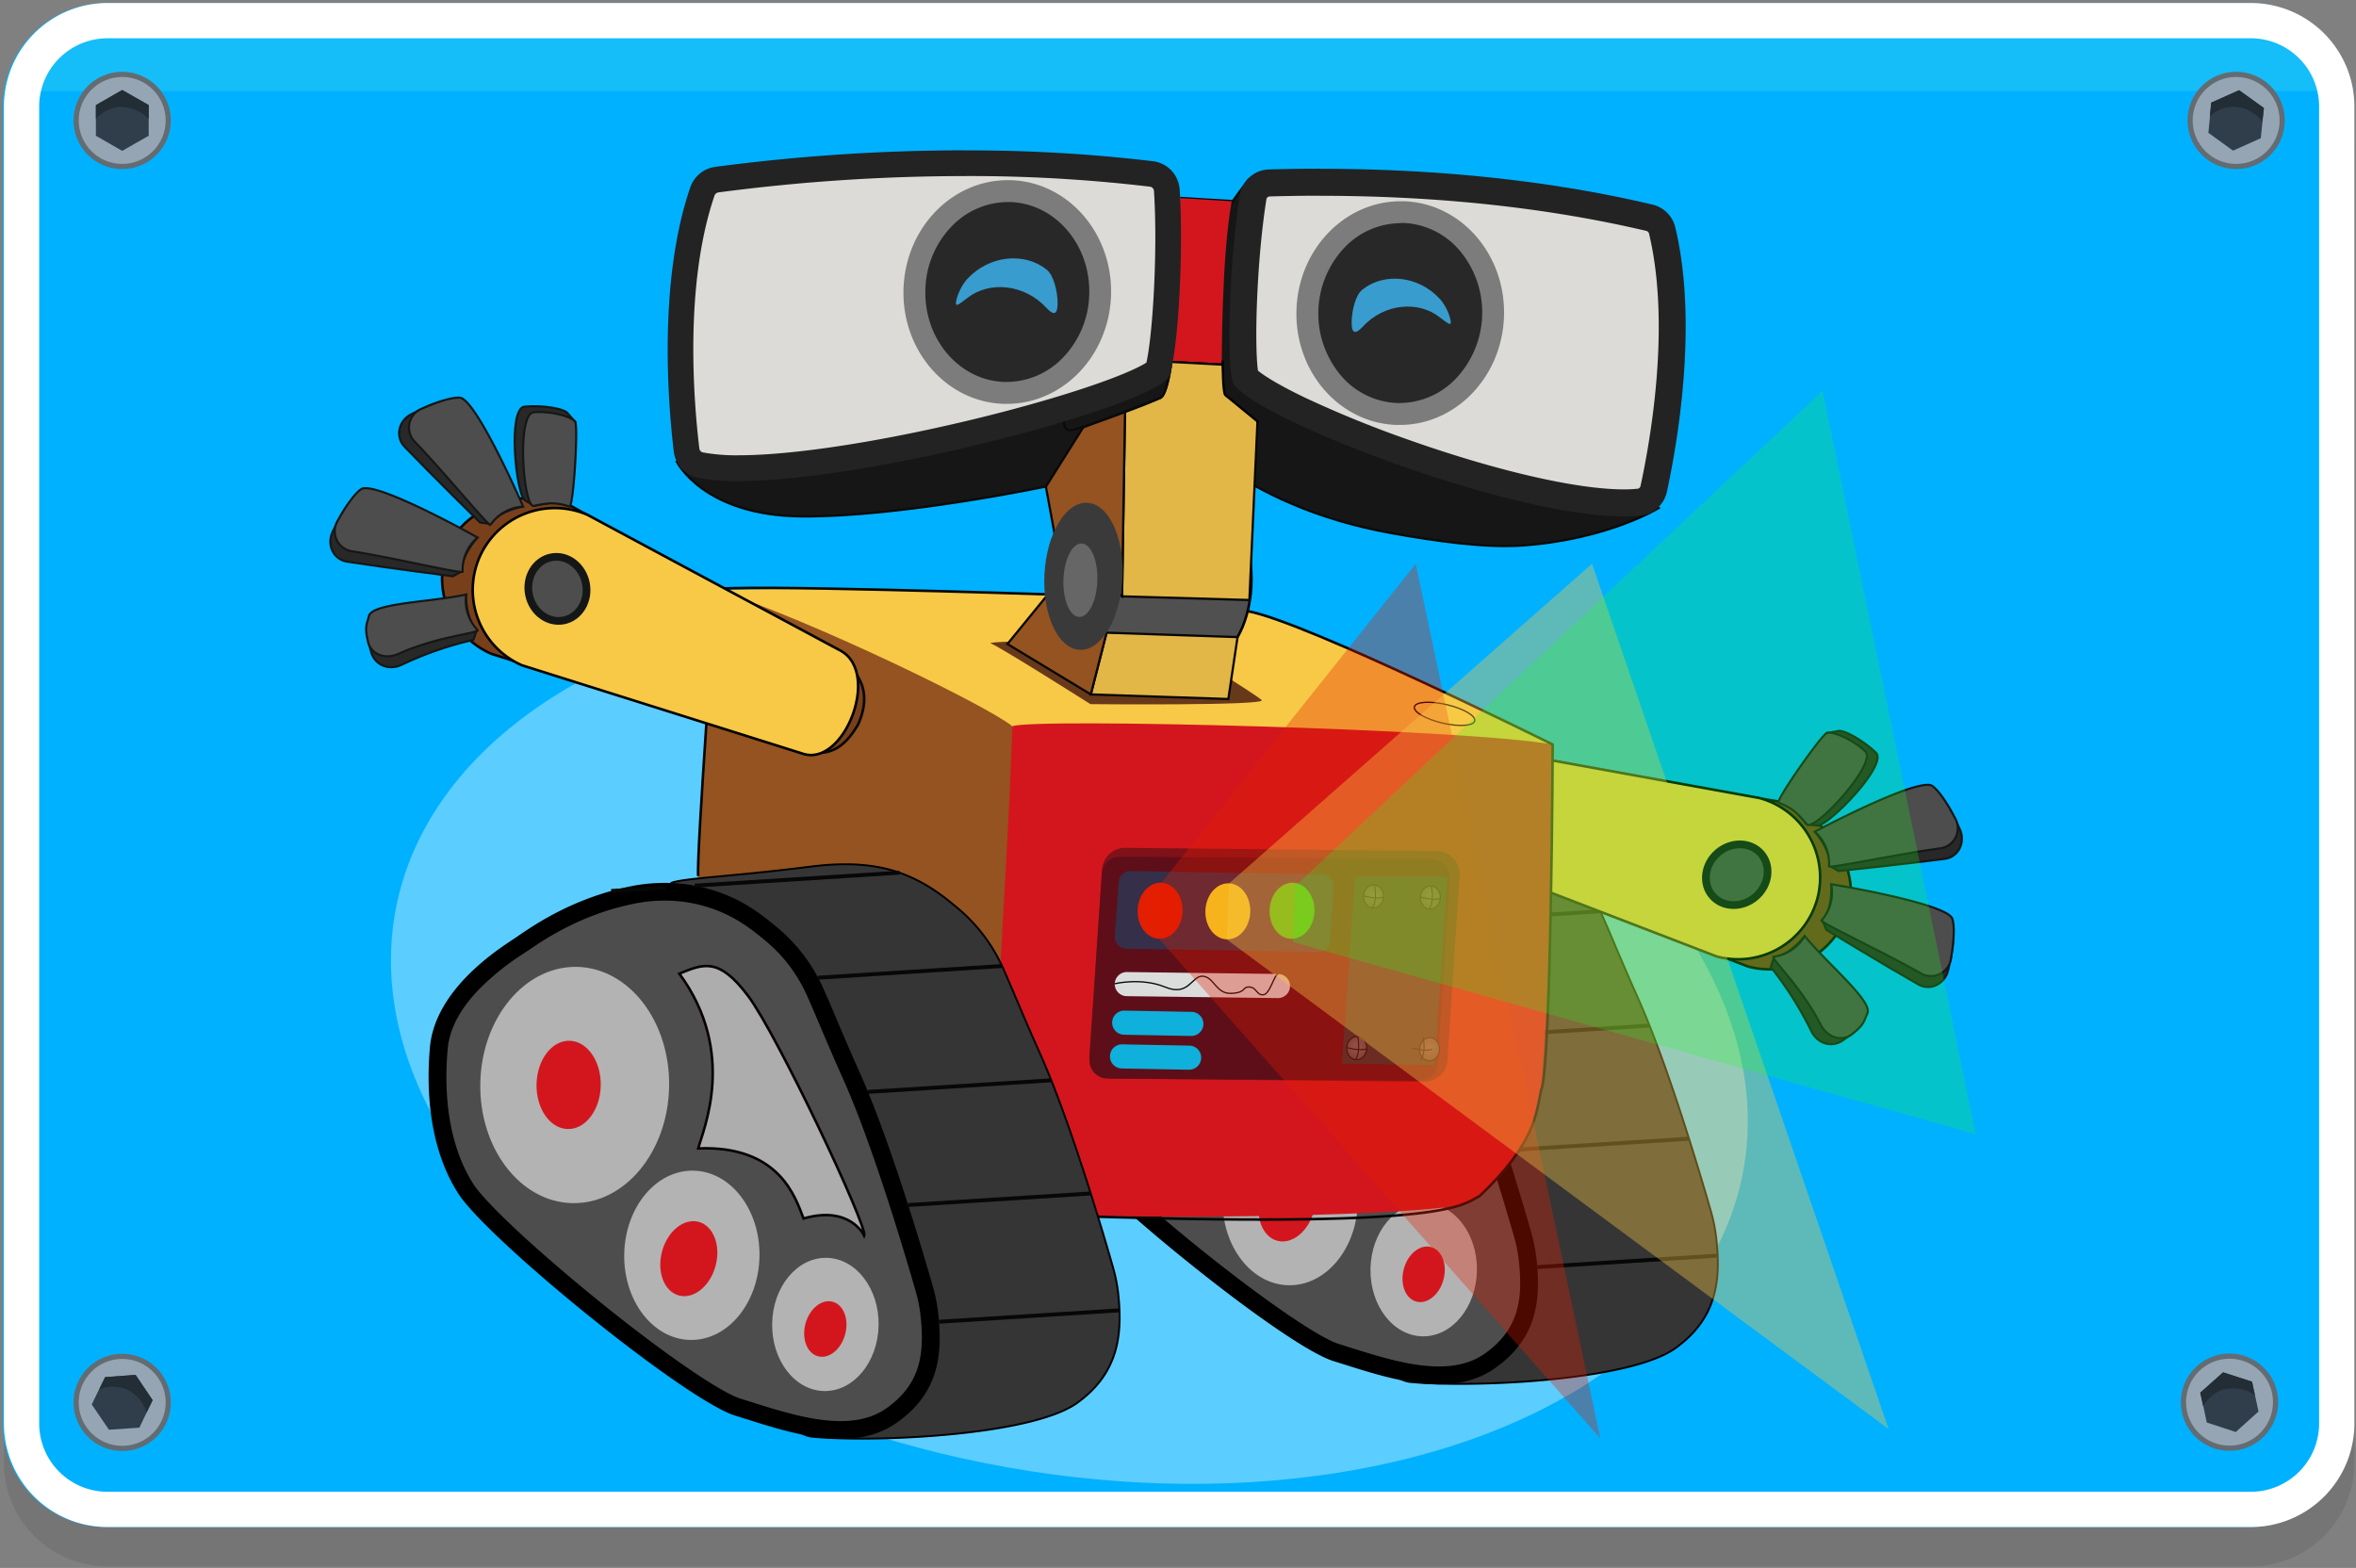 <svg id="Layer_1" data-name="Layer 1" xmlns="http://www.w3.org/2000/svg" xmlns:xlink="http://www.w3.org/1999/xlink" viewBox="0 0 906 603.01"><rect x="0" y="0" width="906" height="603.01" fill="#808080" stroke="none"/><defs><style>.cls-1{fill:#757575;}.cls-2{fill:#00b1ff;}.cls-3{fill:#15bdf9;}.cls-4,.cls-9{fill:#fff;}.cls-5{fill:#626c72;}.cls-6{fill:#96a5b3;}.cls-7{fill:#2f3e4a;}.cls-8{fill:#222d35;}.cls-9{opacity:0.36;}.cls-10{fill:#353535;stroke-width:0.72px;}.cls-10,.cls-24,.cls-26,.cls-34,.cls-54{stroke:#000;}.cls-10,.cls-24,.cls-26{stroke-linejoin:round;}.cls-11,.cls-19,.cls-20{fill:#4d4d4d;}.cls-12{fill:#b3b3b3;}.cls-13{fill:#d3161d;}.cls-14{fill:#adadad;stroke:#080000;stroke-width:0.98px;}.cls-14,.cls-15,.cls-16,.cls-17,.cls-18,.cls-19,.cls-20,.cls-25,.cls-27,.cls-29,.cls-30,.cls-34,.cls-38,.cls-48,.cls-49,.cls-50,.cls-51,.cls-52,.cls-53,.cls-54,.cls-56{stroke-miterlimit:10;}.cls-15,.cls-30,.cls-34,.cls-38,.cls-49,.cls-53,.cls-56{fill:none;}.cls-15,.cls-16,.cls-27,.cls-29,.cls-38,.cls-53{stroke:#070707;}.cls-15{stroke-width:1.51px;}.cls-16{fill:#77401b;}.cls-16,.cls-17,.cls-38{stroke-width:0.99px;}.cls-17,.cls-21,.cls-54,.cls-58{fill:#f8c946;}.cls-17{stroke:#020202;}.cls-18,.cls-35{fill:#282828;}.cls-18,.cls-19,.cls-20{stroke:#151616;}.cls-18,.cls-19{stroke-width:0.81px;}.cls-20{stroke-width:2.97px;}.cls-22{fill:#683919;}.cls-23,.cls-29{fill:#945320;}.cls-24{fill:#515051;stroke-width:0.99px;}.cls-25,.cls-28{fill:#161616;}.cls-25,.cls-30,.cls-48,.cls-49,.cls-50,.cls-51,.cls-52,.cls-56{stroke:#0a0a0a;}.cls-25,.cls-26,.cls-27,.cls-29,.cls-30,.cls-34{stroke-width:0.86px;}.cls-26{fill:#8e8a8b;}.cls-27{fill:#e2b647;}.cls-31{fill:#dddbd7;}.cls-32{fill:#232323;}.cls-33{fill:#3a3a3a;}.cls-36{fill:#7c7c7c;}.cls-37{fill:#666;}.cls-39{fill:#7f1119;}.cls-40{fill:#5e0e18;}.cls-41{fill:#352f49;}.cls-42,.cls-57{fill:#e41e00;}.cls-43{fill:#fffe28;}.cls-44{fill:#18ff08;}.cls-45{fill:#dbdddd;}.cls-46{fill:#0fb0db;}.cls-47{fill:#303435;}.cls-48,.cls-49,.cls-50,.cls-51,.cls-52{stroke-width:0.39px;}.cls-48{fill:url(#radial-gradient);}.cls-50{fill:url(#radial-gradient-2);}.cls-51{fill:url(#radial-gradient-3);}.cls-52{fill:url(#radial-gradient-4);}.cls-53,.cls-54,.cls-56{stroke-width:0.5px;}.cls-55{fill:#389cce;}.cls-57{opacity:0.33;}.cls-58{opacity:0.38;}.cls-59{fill:#17ff1b;opacity:0.23;}</style><radialGradient id="radial-gradient" cx="-2359.16" cy="899.26" r="3.63" gradientTransform="matrix(0, 1.66, -1.66, 0, 2043.3, 4261.44)" gradientUnits="userSpaceOnUse"><stop offset="0.2" stop-color="#666"/><stop offset="0.57" stop-color="#585858"/><stop offset="1" stop-color="#4d4d4d"/></radialGradient><radialGradient id="radial-gradient-2" cx="-2373.86" cy="935.2" r="3.63" gradientTransform="matrix(0, 1.66, -1.66, 0, 2074.63, 4343.74)" xlink:href="#radial-gradient"/><radialGradient id="radial-gradient-3" cx="-2358.74" cy="934.31" r="3.63" gradientTransform="matrix(0, 1.66, -1.66, 0, 2098.28, 4318.83)" xlink:href="#radial-gradient"/><radialGradient id="radial-gradient-4" cx="-2372.32" cy="899.88" r="3.63" gradientTransform="matrix(0, 1.66, -1.66, 0, 2022.44, 4282.86)" xlink:href="#radial-gradient"/></defs><title>lighting</title><path class="cls-1" d="M41.33,16.29H865.56a39.84,39.84,0,0,1,39.82,39.82V562.59a39.84,39.84,0,0,1-39.82,39.82H41.33A39.84,39.84,0,0,1,1.51,562.59V56.11A39.84,39.84,0,0,1,41.33,16.29Z"/><path class="cls-2" d="M904.92,41V547.46a39.84,39.84,0,0,1-39.82,39.82H40.87A39.84,39.84,0,0,1,1.05,547.46h0V41A39.84,39.84,0,0,1,40.87,1.16H865.1A39.84,39.84,0,0,1,904.92,41Z"/><path class="cls-3" d="M904.9,35H2A39.81,39.81,0,0,1,41.33,1.56H865.56A39.93,39.93,0,0,1,904.9,35Z"/><path class="cls-4" d="M865.56,14.72A26.29,26.29,0,0,1,891.82,41V547.46a26.29,26.29,0,0,1-26.26,26.26H41.33a26.29,26.29,0,0,1-26.26-26.26V41A26.29,26.29,0,0,1,41.33,14.72H865.56m0-13.56H41.33A39.84,39.84,0,0,0,1.51,41V547.46a39.84,39.84,0,0,0,39.82,39.82H865.56a39.84,39.84,0,0,0,39.82-39.82V41A39.84,39.84,0,0,0,865.56,1.16Z"/><circle class="cls-5" cx="859.91" cy="46.32" r="18.71"/><circle class="cls-6" cx="859.91" cy="46.32" r="16.72"/><polygon class="cls-7" points="870.58 41.54 869.38 53.16 858.71 57.94 849.24 51.09 850.35 39.47 861.1 34.69 870.58 41.54"/><path class="cls-8" d="M870.58,41.54,870,46.79a14.62,14.62,0,0,0-9.63-5.65,13.69,13.69,0,0,0-10.6,3.58l.56-5.25L861,34.69Z"/><circle class="cls-5" cx="46.99" cy="46.32" r="18.71"/><circle class="cls-6" cx="46.99" cy="46.32" r="16.72"/><polygon class="cls-7" points="57.18 40.42 57.18 52.21 46.99 58.02 36.87 52.21 36.87 40.42 46.99 34.61 57.18 40.42"/><path class="cls-8" d="M57.18,40.42v5.34a14.81,14.81,0,0,0-10.11-4.62c-6.29-.24-10.2,4.62-10.2,4.62V40.42L47,34.61Z"/><circle class="cls-5" cx="46.99" cy="539.34" r="18.71"/><circle class="cls-6" cx="46.99" cy="539.34" r="16.72"/><polygon class="cls-7" points="58.69 538.47 53.6 549.06 41.89 549.85 35.28 540.14 40.38 529.63 52.08 528.75 58.69 538.47"/><path class="cls-8" d="M58.69,538.47l-2.31,4.77a14.59,14.59,0,0,0-7.08-8.6,13.29,13.29,0,0,0-11.15-.24l2.31-4.77,11.7-.88Z"/><circle class="cls-5" cx="857.36" cy="539.26" r="18.71"/><circle class="cls-6" cx="857.36" cy="539.26" r="16.72"/><polygon class="cls-7" points="866.04 531.38 868.51 542.85 859.75 550.73 848.6 547.07 846.21 535.6 854.97 527.79 866.04 531.38"/><path class="cls-8" d="M866,531.38l1.11,5.17a14.37,14.37,0,0,0-10.91-2.39c-6.13,1.12-9,6.61-9,6.61l-1.12-5.17,8.76-7.81Z"/><ellipse class="cls-9" cx="411.21" cy="400.26" rx="165.65" ry="263.93" transform="translate(-61.46 725.65) rotate(-78.77)"/><path class="cls-10" d="M660,476.36A62.9,62.9,0,0,0,658,466.09c-4-14-16.6-56.54-28.07-82.15-6.76-15.08-10.83-25.39-14.35-33.11a64.6,64.6,0,0,0-17.69-23c-5.05-4.16-10.86-8.84-19.7-12.42-11.53-4.66-24.07-4.73-36.41-3.17-30.75,3.87-47.22,4.3-53.26,6.12-6,4-31.66,30.43-33.63,53-1.41,16.29-.38,38.49,10.88,56.12s56.43,102,76.58,104c23.53,2.29,84.06-.32,101.84-12.92C660.12,507.17,661.85,492.59,660,476.36Z"/><path class="cls-11" d="M553.26,529c-11.56,0-24.19-4-35.33-7.5l-4.11-1.29c-8.27-2.57-29.93-17.39-55.18-37.77C434,462.5,414.1,443.9,409.12,436.11c-10.94-17.14-11.67-38.81-10.35-54,1.16-13.32,11.37-26.43,30.34-39l.76-.51,1.5-1c6.2-4.25,20.7-14.18,41.87-18.48a62.89,62.89,0,0,1,12.36-1.24,58.75,58.75,0,0,1,22.09,4.24c8.61,3.48,14.27,8.14,18.81,11.88a61.47,61.47,0,0,1,16.75,21.82c1.57,3.43,3.27,7.44,5.24,12.09,2.39,5.65,5.37,12.67,9.1,21,11.49,25.63,24.26,69,27.91,81.7a59.11,59.11,0,0,1,2,9.7c1.79,16,0,28.71-14.45,39-5.37,3.8-11.82,5.65-19.74,5.65Z"/><path d="M485.6,325.32a55.33,55.33,0,0,1,20.82,4c8.12,3.29,13.55,7.76,17.91,11.36a58,58,0,0,1,15.82,20.6c1.54,3.38,3.24,7.38,5.2,12,2.4,5.66,5.38,12.69,9.13,21.06,11.39,25.42,24.11,68.61,27.74,81.24a55.44,55.44,0,0,1,1.84,9.14c1.65,14.77.07,26.51-13,35.8-4.77,3.38-10.59,5-17.77,5-11,0-23.39-3.9-34.3-7.34l-4.13-1.3c-7.77-2.41-29.49-17.35-54.05-37.17-24-19.37-44.06-38.06-48.78-45.46-5.76-9-12.14-25.32-9.83-51.84.67-7.65,4.74-15.39,12.1-23A99.28,99.28,0,0,1,431,346l.78-.51,1.53-1c6-4.13,20.13-13.79,40.62-17.94a59,59,0,0,1,11.68-1.18m0-6.82a65.92,65.92,0,0,0-13,1.31c-23.8,4.83-39.52,16.62-44.58,20-6,4-30.64,19.47-32.61,42C394,398.12,395,420.32,406.25,438s87.22,79.47,106.56,85.47c12.29,3.81,26.88,8.94,40.45,8.94,7.79,0,15.23-1.69,21.71-6.28,16-11.31,17.69-25.89,15.87-42.12a63,63,0,0,0-2.06-10.26c-4-14-16.6-56.55-28.07-82.15-6.76-15.09-10.84-25.4-14.35-33.11a64.54,64.54,0,0,0-17.69-23c-5-4.16-10.86-8.84-19.7-12.41a62.19,62.19,0,0,0-23.37-4.49Z"/><ellipse class="cls-12" cx="451.08" cy="396.24" rx="45.44" ry="36.31" transform="translate(46.49 839.84) rotate(-88.93)"/><ellipse class="cls-12" cx="496.14" cy="461.74" rx="32.56" ry="26.01" transform="translate(25.22 949.17) rotate(-88.93)"/><ellipse class="cls-12" cx="547.49" cy="488.32" rx="25.62" ry="20.47" transform="translate(49.03 1026.59) rotate(-88.93)"/><ellipse class="cls-13" cx="448.76" cy="396.2" rx="16.98" ry="12.35" transform="translate(44.25 837.48) rotate(-88.93)"/><ellipse class="cls-13" cx="494.96" cy="463.01" rx="14.66" ry="10.66" transform="translate(-80.56 820.98) rotate(-74.97)"/><ellipse class="cls-13" cx="547.45" cy="490.06" rx="10.86" ry="7.9" transform="translate(-67.8 891.72) rotate(-74.97)"/><path class="cls-14" d="M562.42,454.2s-5.38-11.83-23.29-6.63c-3-7.63-9-28.23-40.5-26.94,1.78-6.93,15.15-36.74-7.27-67.22,9.36-3.81,15.15-6.35,26.37,8.45S563.81,450.69,562.42,454.2Z"/><line class="cls-15" x1="615.38" y1="350.47" x2="544.65" y2="354.97"/><line class="cls-15" x1="576" y1="314.58" x2="497.25" y2="319.57"/><polyline class="cls-15" points="486.03 320.28 465.13 321.61 465.12 321.61"/><line class="cls-15" x1="634.3" y1="394.42" x2="563.84" y2="398.89"/><line class="cls-15" x1="649.48" y1="437.94" x2="579.28" y2="442.39"/><line class="cls-15" x1="660.55" y1="482.89" x2="591.16" y2="487.29"/><path class="cls-16" d="M684.5,308.34,580.12,291.08C562.45,287.6,549.46,288.24,545,305h0c-2.57,16.8,5.79,20.32,21.58,26.08l105.68,40.65a31.66,31.66,0,0,0,38.65-22.32h0C715.36,332.64,701.26,312.83,684.5,308.34Z"/><path class="cls-17" d="M676.56,306.9,568.13,287.22c-17.67-3.48-29.36,34.24-13.57,40l105.68,40.65a31.66,31.66,0,0,0,38.65-22.32h0A31.66,31.66,0,0,0,676.56,306.9Z"/><path class="cls-18" d="M703.65,333s.76-5.29-5.6-12.92c12.06-6.37,43.22-17.44,47.47-14.41,2.89,2.07,5.7,7.8,8.16,13.31,2.2,4.94-.48,10.62-5.84,11.33C731.81,332.4,707,335,707,335Z"/><path class="cls-19" d="M697.89,319.84c12.05-6.37,40.91-20.61,45.16-17.58,2.9,2.07,6.25,7.6,8.91,12.67a7.77,7.77,0,0,1-5.83,11.33c-16,2.13-41.61,7.63-42.8,6.95A16.27,16.27,0,0,0,697.89,319.84Z"/><path class="cls-18" d="M700.85,354s3.81-3.75,3.36-13.68c13.45,2.22,45,12.25,46.51,17.24,1.06,3.39-.18,9.66-1.55,15.53-1.23,5.27-6.8,8.17-11.5,5.5-14.06-8-35.37-21-35.37-21Z"/><path class="cls-19" d="M704.19,340.07c13.45,2.22,45,8.33,46.6,13.32,1.05,3.4.38,9.83-.57,15.47a7.76,7.76,0,0,1-11.5,5.5c-14.05-8-37.75-19.09-38.28-20.35A16.29,16.29,0,0,0,704.19,340.07Z"/><path class="cls-18" d="M682.24,368.18s5.34-.29,11.58-8c8.6,10.57,23.59,27.88,21.44,32.64-1.46,3.24-1.55,3.72-6.47,7.21-4.41,3.13-9.87,1.35-12.26-3.51a134.44,134.44,0,0,0-15.61-24.64Z"/><path class="cls-19" d="M694,360c8.61,10.58,26.25,25,24.11,29.76-1.46,3.25-1.25,4.22-5.7,7.82-4.21,3.4-9.8,1.32-12.26-3.5-7.33-14.36-18.63-24.83-18.2-26.13A16.26,16.26,0,0,0,694,360Z"/><path class="cls-18" d="M688.16,309.29l6.65,7.73s3.36.47,4.1.5c4.18.2,27.31-23.48,22.46-28.09s-12.67-9.16-14.82-8.22c-.27.11-3.38.58-3.38.58S686.32,309.33,688.16,309.29Z"/><path class="cls-19" d="M684.06,308.79a21.58,21.58,0,0,1,6.19,3.38,36.38,36.38,0,0,1,4.56,4.85c2.76,3.13,27.31-23.49,22.46-28.09s-12.68-7.93-14.83-7S682,308.83,684.06,308.79Z"/><ellipse class="cls-20" cx="667.87" cy="336.41" rx="12.36" ry="11.15" transform="translate(-58.28 515.11) rotate(-40.56)"/><path class="cls-21" d="M597.1,286.34s-85.73-44.74-124.67-52.93c0,0-105.15-9.22-196.06-6.41,10.45,8.33,101.08,49.55,114,52.57S562.07,290.23,597.1,286.34Z"/><path class="cls-22" d="M419.33,270.8s-34.72-22-38.29-23.34,68.14-1.22,68.14-1.22,33.75,20.77,36,23S419.33,270.8,419.33,270.8Z"/><path class="cls-23" d="M275.26,226.74s-13.49,149.79-3.57,188.13c10.87,9.87,87,47.5,111.74,48.33,3.36-17.11,12.26-171.14,5.86-183.89C380.34,271.82,312.58,238.71,275.26,226.74Z"/><path class="cls-13" d="M597.1,286.34s.22,76.79-4.47,133c-1.8,21.65-23.38,42-26.92,42.7-8.19,7-194.08,8.4-204.64.73,0,0,20.76-15.26,21.56-45.17,1-37.36,5.26-93,6.66-138.27C396.16,276.05,564.65,280.33,597.1,286.34Z"/><path class="cls-24" d="M418.14,193.39l-2.94,56.54L464.7,253c8.28.43,15.66-11.87,16.48-27.49s-5.25-28.62-13.53-29.06c-2.79-.14-5.47,1.15-7.84,3.53Z"/><path class="cls-25" d="M637.85,195.37s-19.33,12-52,14.39c-14.51,1.07-33.28-1.54-51.36-4.83-58.77-10.7-83.5-42.86-83.5-42.86s6-40.53,7.52-54.17,21.54-38.62,21.54-38.62Z"/><path class="cls-25" d="M260.31,177.61s10.23,20.75,48.14,21,93.74-11.49,93.74-11.49L439.08,143Z"/><path class="cls-13" d="M473.71,77.14l-19.89-1.2L451,139.23l18.83,1S469.68,98.4,473.71,77.14Z"/><polygon class="cls-26" points="469.8 140.21 456.55 156.39 443.11 155.69 450.97 139.23 469.8 140.21"/><polygon class="cls-27" points="484.52 140.98 432.94 138.29 431.49 229.35 480.45 230.76 484.52 140.98"/><path class="cls-28" d="M469.75,139.67l.8,11a1.89,1.89,0,0,0,.68,1.34L484,162.44a1.87,1.87,0,0,0,3-1.08l.6-3a1.88,1.88,0,0,0-.44-1.62L473,138.31A1.87,1.87,0,0,0,469.75,139.67Z"/><polygon class="cls-29" points="402.19 187.17 406.01 207.93 431.49 229.35 432.94 138.29 402.19 187.17"/><path class="cls-25" d="M450.24,140.78s-1.4,10.42-3.67,12S415,165.2,411.52,165.49s-2.37-7.55-2.37-7.55Z"/><path class="cls-30" d="M450.24,140.78s-1.72,12.58-4.57,12.43c-3.49,1.5-29.38,11.25-29.38,11.25"/><path class="cls-31" d="M283.9,180a76.66,76.66,0,0,1-14.55-1.14,6.73,6.73,0,0,1-5.34-5.82c-2.19-18.1-6-64,6.06-99.36a6.8,6.8,0,0,1,5.52-4.62,728.53,728.53,0,0,1,95.64-6.33,592.76,592.76,0,0,1,71.56,4.11,6.76,6.76,0,0,1,5.91,6.26c1.48,22.44-.34,58.23-3.49,69.22-3.17,3.43-24.73,12.44-64.08,22.31C342.76,174.29,306.41,180,283.9,180Z"/><path class="cls-32" d="M371.24,67.71a587,587,0,0,1,70.95,4.08,1.8,1.8,0,0,1,1.57,1.67c1.46,22.24-.38,54.7-2.91,66-1.88,1.2-7.07,4-19.92,8.46-11.83,4.11-27.25,8.57-43.4,12.56-37.09,9.15-72.09,14.62-93.63,14.62A71.54,71.54,0,0,1,270.32,174a1.76,1.76,0,0,1-1.39-1.55c-2.15-17.77-5.88-62.81,5.82-97.18A1.93,1.93,0,0,1,276.27,74a724.55,724.55,0,0,1,95-6.28h0m0-9.91a733.79,733.79,0,0,0-96.32,6.38,11.81,11.81,0,0,0-9.53,7.93C252.94,108.64,257,156,259.1,173.67a11.67,11.67,0,0,0,9.28,10.07A80.74,80.74,0,0,0,283.9,185c52.53,0,162.55-29.8,165.92-40.75,3.5-11.37,5.3-49,3.82-71.42A11.72,11.72,0,0,0,443.39,62a598.52,598.52,0,0,0-72.16-4.16Z"/><polygon class="cls-27" points="475.9 245.02 472.36 268.84 419.46 267.06 425.52 243.33 475.9 245.02"/><polygon class="cls-29" points="401.97 229.85 387.41 247.68 419.46 267.06 425.52 243.33 401.97 229.85"/><ellipse class="cls-33" cx="416.67" cy="221.66" rx="28.31" ry="15.02" transform="translate(173.62 626.22) rotate(-87.02)"/><path class="cls-34" d="M470.21,138.66s-.08,12.39,1,13.3L484,162.44"/><path class="cls-31" d="M624.4,193.44c-19.21,0-51.83-7.61-87.25-20.36-35.7-12.85-55.64-24.18-58.24-28-2.07-10.94-.51-47.44,3-69.23a6.5,6.5,0,0,1,6.22-5.47c6.49-.18,13-.27,19.42-.27,45.61,0,88.27,4.59,126.78,13.64a6.56,6.56,0,0,1,4.88,4.93c8.67,36.25.61,81.58-3.26,99.38a6.48,6.48,0,0,1-5.64,5.1,56.28,56.28,0,0,1-5.9.28Z"/><path class="cls-32" d="M507.56,75.3c45.21,0,87.46,4.55,125.58,13.51a1.39,1.39,0,0,1,1,1.08c8.41,35.21.5,79.61-3.29,97.07a1.29,1.29,0,0,1-1.1,1,51.68,51.68,0,0,1-5.37.25c-18.11,0-49.18-7.18-83.11-19.21a419.78,419.78,0,0,1-39.53-16.12c-11.74-5.64-16.36-9-18-10.33-1.48-11.32-.29-43.86,3.26-65.9a1.32,1.32,0,0,1,1.24-1.1c6.44-.18,12.92-.28,19.28-.28m0-10.39q-9.49,0-19.57.28A11.71,11.71,0,0,0,476.77,75c-3.57,22.18-5.29,59.81-2.88,71.46,2.48,11.91,104.46,52.15,150.51,52.15a62,62,0,0,0,6.45-.31A11.69,11.69,0,0,0,641,189.17c3.77-17.36,12.21-64.17,3.24-101.7a11.79,11.79,0,0,0-8.75-8.78c-19.79-4.65-63.67-13.78-128-13.78Z"/><path class="cls-35" d="M387.17,151.13c-.37,0-.75,0-1.13,0-19.68-.66-35.1-18.6-34.39-40,.71-21.1,16.47-37.62,35.88-37.62.37,0,.74,0,1.12,0,19.68.66,35.11,18.6,34.39,40-.71,21.1-16.46,37.62-35.87,37.62Z"/><path class="cls-36" d="M387.53,77.71h1c17.36.59,31,16.58,30.33,35.65a36.22,36.22,0,0,1-9.93,24,30.11,30.11,0,0,1-21.74,9.53h-1c-17.37-.58-31-16.58-30.33-35.65a36.17,36.17,0,0,1,9.93-24,30.07,30.07,0,0,1,21.74-9.53m0-8.42c-21.48,0-39.3,18.39-40.08,41.69-.8,23.75,16.42,43.6,38.45,44.34l1.27,0c21.48,0,39.3-18.39,40.08-41.69.79-23.75-16.42-43.6-38.46-44.34l-1.26,0Z"/><path class="cls-35" d="M538.3,159.16c-.37,0-.74,0-1.12,0-19.68-.66-35.11-18.6-34.39-40,.71-21.1,16.46-37.62,35.87-37.62.37,0,.75,0,1.12,0,19.69.66,35.11,18.6,34.4,40-.71,21.1-16.47,37.62-35.87,37.62Z"/><path class="cls-36" d="M538.66,85.74h1A30,30,0,0,1,561.36,96.4a37,37,0,0,1-1.32,49A30.07,30.07,0,0,1,538.3,155h-1a29.93,29.93,0,0,1-21.71-10.65,37,37,0,0,1,1.31-49,30.07,30.07,0,0,1,21.74-9.53m0-8.42c-21.48,0-39.3,18.39-40.08,41.69-.8,23.75,16.42,43.6,38.46,44.34l1.26,0c21.48,0,39.3-18.39,40.08-41.69.8-23.75-16.42-43.6-38.45-44.34l-1.27,0Z"/><ellipse class="cls-37" cx="415.48" cy="223.15" rx="14.13" ry="6.53" transform="translate(178.52 630.91) rotate(-88.08)"/><path class="cls-38" d="M480,235.08c22.11,4,117.09,51.26,117.09,51.26s-.54,125.31-4.47,133c-1.86,9.06-2.4,20.49-23.66,40.68-6.88,3.26-9.83,12.07-146.8,7.92"/><path class="cls-38" d="M401.83,228.56s-121.43-4-126.57-1.82c0,0-7.61,104-6.76,110.2"/><path class="cls-16" d="M218.82,194.16l92.41,51.51c16,8.28,25.76,16.87,18.83,32.78h0c-8.45,14.74-17.18,12.29-33.13,7l-108-34a31.65,31.65,0,0,1-16.33-41.54h0C179.54,194,202.91,187.23,218.82,194.16Z"/><path class="cls-17" d="M225.93,198,323,250.11c16,8.29,1.65,45.07-14.29,39.75l-108-34a31.65,31.65,0,0,1-16.33-41.53h0A31.65,31.65,0,0,1,225.93,198Z"/><path class="cls-18" d="M188.5,201.49s2.71-4.62,12.44-6.63C195.47,182.37,178,154.3,172.77,154c-3.55-.19-9.31,2.55-14.67,5.33-4.8,2.49-6.24,8.6-2.49,12.5,11.21,11.65,29,29.12,29,29.12Z"/><path class="cls-19" d="M201.18,194.82c-5.46-12.49-19.17-41.61-24.38-41.88-3.55-.19-9.63,2.05-14.86,4.36a7.77,7.77,0,0,0-2.5,12.5c11.22,11.65,27.81,31.88,29.16,32.09A16.26,16.26,0,0,1,201.18,194.82Z"/><path class="cls-18" d="M177.59,219.7s-.64-5.31,5.9-12.8c-11.91-6.64-42.82-18.41-47.14-15.48-2.93,2-5.87,7.67-8.45,13.12-2.32,4.89.23,10.63,5.57,11.46,16,2.5,40.73,5.63,40.73,5.63Z"/><path class="cls-19" d="M183.65,206.72c-11.91-6.64-40.43-21.54-44.75-18.6-2.94,2-6.42,7.45-9.2,12.46A7.77,7.77,0,0,0,135.28,212c16,2.5,41.42,8.58,42.63,7.92A16.26,16.26,0,0,1,183.65,206.72Z"/><path class="cls-18" d="M183.32,242.39s-4-3.56-4.07-13.5c-13.31,2.92-35.81,7.13-37.1,12.19-.88,3.44-1.1,3.87.58,9.67,1.5,5.19,6.87,7.2,11.77,4.89a134.43,134.43,0,0,1,27.56-9.56Z"/><path class="cls-19" d="M179.26,228.64c-13.32,2.92-36.11,3.22-37.4,8.28-.87,3.44-1.65,4.08-.41,9.66,1.17,5.28,6.85,7.13,11.77,4.89,14.68-6.66,30-7.81,30.51-9.1A16.29,16.29,0,0,1,179.26,228.64Z"/><path class="cls-18" d="M215.36,192.62l-10,1.91s-2.92-1.73-3.53-2.16c-3.39-2.45-6.73-35.39-.07-36s15.62.73,16.72,2.8c.14.26,2.28,2.56,2.28,2.56S216.78,193.8,215.36,192.62Z"/><path class="cls-19" d="M218.89,194.79a21.66,21.66,0,0,0-7-1.22,36.92,36.92,0,0,0-6.58,1c-4.12.73-6.74-35.39-.08-36s14.86,1.69,16,3.76S220.5,196.13,218.89,194.79Z"/><ellipse class="cls-20" cx="214.35" cy="226.48" rx="11.15" ry="12.36" transform="translate(-39.01 44.7) rotate(-10.92)"/><path class="cls-39" d="M432.78,326.06l119.74,1.23a8.91,8.91,0,0,1,8.81,9.5l-4.73,70.9a8.91,8.91,0,0,1-9,8.32L427.74,414.8a8.91,8.91,0,0,1-8.8-9.52l4.86-70.91A8.93,8.93,0,0,1,432.78,326.06Z"/><path class="cls-40" d="M430.74,329.46l120,1a6.92,6.92,0,0,1,6.86,7.39l-4.75,71.28a6.93,6.93,0,0,1-7,6.47l-120-.8a6.93,6.93,0,0,1-6.87-7.39l4.74-71.45A6.92,6.92,0,0,1,430.74,329.46Z"/><path class="cls-41" d="M506.78,366.12,433,364.85a4.49,4.49,0,0,1-4.34-4.58l1.57-20.95a4.47,4.47,0,0,1,4.57-4.34l73.83,1.28a4.46,4.46,0,0,1,4.33,4.57l-1.56,21A4.47,4.47,0,0,1,506.78,366.12Z"/><ellipse class="cls-42" cx="446.14" cy="350.29" rx="10.78" ry="8.63" transform="translate(77.3 781.21) rotate(-87.58)"/><ellipse class="cls-43" cx="472.19" cy="350.52" rx="10.78" ry="8.63" transform="translate(102.01 807.46) rotate(-87.58)"/><ellipse class="cls-44" cx="497.67" cy="351.51" rx="10.78" ry="8.63" transform="matrix(0.04, -1, 1, 0.04, 125.43, 833.87)"/><path class="cls-45" d="M491.31,383.85l-58.13-.74a4.66,4.66,0,0,1-4.5-4.78h0a4.65,4.65,0,0,1,4.78-4.49l58.13.74a4.66,4.66,0,0,1,4.5,4.77h0A4.66,4.66,0,0,1,491.31,383.85Z"/><path class="cls-46" d="M457.14,411.4l-25.82-.48a4.64,4.64,0,0,1-4.49-4.77h0a4.64,4.64,0,0,1,4.77-4.5l25.82.48a4.66,4.66,0,0,1,4.5,4.77h0A4.66,4.66,0,0,1,457.14,411.4Z"/><path class="cls-46" d="M458,398.42l-25.82-.48a4.66,4.66,0,0,1-4.5-4.78h0a4.65,4.65,0,0,1,4.78-4.49l25.81.48a4.64,4.64,0,0,1,4.5,4.77h0A4.66,4.66,0,0,1,458,398.42Z"/><polygon class="cls-47" points="521.2 337.1 556.54 337.18 551.71 409.59 516.04 409.08 521.2 337.1"/><ellipse class="cls-48" cx="550.11" cy="345.22" rx="4.46" ry="3.85" transform="translate(169.06 871.15) rotate(-86.19)"/><path class="cls-49" d="M550.41,340.77s1.33,5.61-.84,8.89"/><path class="cls-49" d="M546.27,345s4.85,1.47,7.69.51"/><ellipse class="cls-50" cx="521.79" cy="403.12" rx="4.46" ry="3.85" transform="translate(84.85 896.94) rotate(-86.19)"/><path class="cls-49" d="M522.09,398.67s1.33,5.61-.85,8.89"/><path class="cls-49" d="M517.94,402.86s4.86,1.48,7.69.52"/><ellipse class="cls-51" cx="546.93" cy="403.31" rx="4.46" ry="3.85" transform="matrix(0.07, -1, 1, 0.07, 108.13, 922.2)"/><path class="cls-49" d="M547.23,398.85s1.33,5.62-.85,8.9"/><path class="cls-49" d="M543.08,403.05s4.86,1.48,7.69.51"/><ellipse class="cls-52" cx="528.24" cy="344.79" rx="4.46" ry="3.85" transform="translate(149.07 848.92) rotate(-86.19)"/><path class="cls-49" d="M528.53,340.33s1.34,5.62-.84,8.89"/><path class="cls-49" d="M524.39,344.53s4.86,1.48,7.69.51"/><path class="cls-53" d="M428.68,378.33s10.23-2.49,19.42,1.3,10.17-4.58,14.51-4.19,4.94,6.85,10.88,6.6,4.15-2.65,7-2.45,2.6,3.13,5.27,3,4.33-8.29,5.87-8"/><path class="cls-10" d="M430,497.4a62,62,0,0,0-2.07-10.26c-4-14-16.59-56.55-28.07-82.15-6.76-15.08-10.83-25.39-14.35-33.11a64.43,64.43,0,0,0-17.69-23c-5-4.16-10.85-8.84-19.69-12.41-11.53-4.66-24.07-4.73-36.41-3.18-30.76,3.87-47.23,4.3-53.27,6.13-6,4-31.66,30.42-33.62,53-1.42,16.28-.39,38.49,10.87,56.11s56.43,102,76.59,104c23.52,2.29,84.06-.32,101.84-12.92C430,528.21,431.76,513.63,430,497.4Z"/><path class="cls-11" d="M323.18,550c-11.57,0-24.19-4-35.33-7.49l-4.12-1.3c-8.27-2.56-29.93-17.39-55.18-37.77C203.91,483.54,184,465,179,457.16c-10.95-17.14-11.67-38.82-10.35-54,1.16-13.32,11.36-26.44,30.33-39l.77-.5,1.49-1c6.2-4.24,20.71-14.18,41.87-18.47A62.15,62.15,0,0,1,255.51,343a58.62,58.62,0,0,1,22.1,4.25c8.61,3.48,14.26,8.13,18.8,11.88a61.41,61.41,0,0,1,16.76,21.82c1.56,3.42,3.26,7.44,5.23,12.09,2.39,5.64,5.37,12.66,9.11,21,11.48,25.63,24.26,69,27.9,81.69a59.22,59.22,0,0,1,1.95,9.71c1.79,16,0,28.71-14.45,39-5.36,3.81-11.82,5.65-19.73,5.65Z"/><path d="M255.51,346.36a55.3,55.3,0,0,1,20.82,4c8.12,3.28,13.55,7.76,17.91,11.35a57.88,57.88,0,0,1,15.82,20.6c1.55,3.39,3.24,7.39,5.2,12,2.4,5.65,5.38,12.69,9.13,21.05,11.39,25.42,24.11,68.61,27.74,81.24a55.56,55.56,0,0,1,1.84,9.15c1.66,14.77.07,26.51-13,35.79-4.77,3.38-10.58,5-17.76,5-11,0-23.4-3.9-34.3-7.34l-4.14-1.3c-7.77-2.41-29.49-17.34-54-37.16-24-19.38-44.07-38.07-48.79-45.46-5.75-9-12.13-25.33-9.82-51.85.66-7.65,4.73-15.39,12.1-23A97.86,97.86,0,0,1,200.91,367l.77-.51q.66-.43,1.53-1c6-4.12,20.13-13.78,40.62-17.94a59.11,59.11,0,0,1,11.68-1.18m0-6.82a65.75,65.75,0,0,0-13,1.31c-23.8,4.83-39.52,16.62-44.59,20-6,4-30.64,19.46-32.6,42-1.42,16.28-.38,38.49,10.87,56.11s87.22,79.47,106.56,85.47c12.29,3.82,26.89,8.95,40.46,8.95,7.78,0,15.22-1.69,21.7-6.28,16-11.31,17.69-25.89,15.87-42.12a60.86,60.86,0,0,0-2.06-10.27c-4-14-16.6-56.54-28.07-82.15-6.76-15.08-10.83-25.39-14.35-33.11a64.4,64.4,0,0,0-17.69-23c-5.05-4.17-10.86-8.85-19.69-12.42a62.43,62.43,0,0,0-23.38-4.49Z"/><ellipse class="cls-12" cx="221" cy="417.29" rx="45.44" ry="36.31" transform="translate(-200.34 630.45) rotate(-88.93)"/><ellipse class="cls-12" cx="266.06" cy="482.78" rx="32.56" ry="26.01" transform="translate(-221.61 739.77) rotate(-88.93)"/><ellipse class="cls-12" cx="317.4" cy="509.36" rx="25.62" ry="20.47" transform="translate(-197.8 817.19) rotate(-88.93)"/><ellipse class="cls-13" cx="218.67" cy="417.24" rx="16.98" ry="12.35" transform="translate(-202.58 628.08) rotate(-88.93)"/><ellipse class="cls-13" cx="264.88" cy="484.05" rx="14.66" ry="10.66" transform="translate(-271.3 614.36) rotate(-74.97)"/><ellipse class="cls-13" cx="317.37" cy="511.11" rx="10.86" ry="7.9" transform="translate(-258.55 685.09) rotate(-74.97)"/><path class="cls-14" d="M332.33,475.24S327,463.42,309,468.62c-3-7.63-9-28.23-40.5-26.95,1.78-6.93,15.16-36.74-7.26-67.22,9.35-3.8,15.15-6.35,26.36,8.45S333.73,471.73,332.33,475.24Z"/><line class="cls-15" x1="385.3" y1="371.52" x2="314.56" y2="376.01"/><line class="cls-15" x1="345.91" y1="335.62" x2="267.17" y2="340.61"/><polyline class="cls-15" points="255.94 341.33 235.04 342.65 235.04 342.65"/><line class="cls-15" x1="404.22" y1="415.47" x2="333.75" y2="419.93"/><line class="cls-15" x1="419.4" y1="458.99" x2="349.2" y2="463.44"/><line class="cls-15" x1="430.46" y1="503.93" x2="361.07" y2="508.33"/><ellipse class="cls-54" cx="555.51" cy="274.55" rx="3.64" ry="11.91" transform="translate(161.94 753.16) rotate(-76.87)"/><path class="cls-55" d="M402.38,118.37c-8.47-9.18-22-10.42-30.45-3.72-2.78,2.08-4.34,3.49-4.33,1.95h0c0-1.52,1.55-6.23,4.33-9.28,8.46-9.18,22-10.42,30.45-3.72,2.77,2.08,4.33,8.47,4.33,13h0C406.71,121.15,405.15,121.41,402.38,118.37Z"/><path class="cls-55" d="M524,125.68c8.25-9,21.43-10.16,29.68-3.63,2.7,2,4.22,3.41,4.22,1.9h0c0-1.48-1.51-6.07-4.22-9-8.25-9-21.43-10.16-29.68-3.64-2.71,2-4.22,8.26-4.22,12.67h0C519.73,128.39,521.24,128.65,524,125.68Z"/><line class="cls-56" x1="453.82" y1="75.94" x2="473.71" y2="77.14"/><polygon class="cls-57" points="446.6 339.52 544.43 216.82 615.38 553.19 445.69 361.06 446.6 339.52"/><polygon class="cls-58" points="472.64 339.75 612.22 216.82 726.25 549.58 471.73 361.29 472.64 339.75"/><polygon class="cls-59" points="498.13 340.74 700.89 150.28 759.75 436.2 497.22 362.28 498.13 340.74"/></svg>